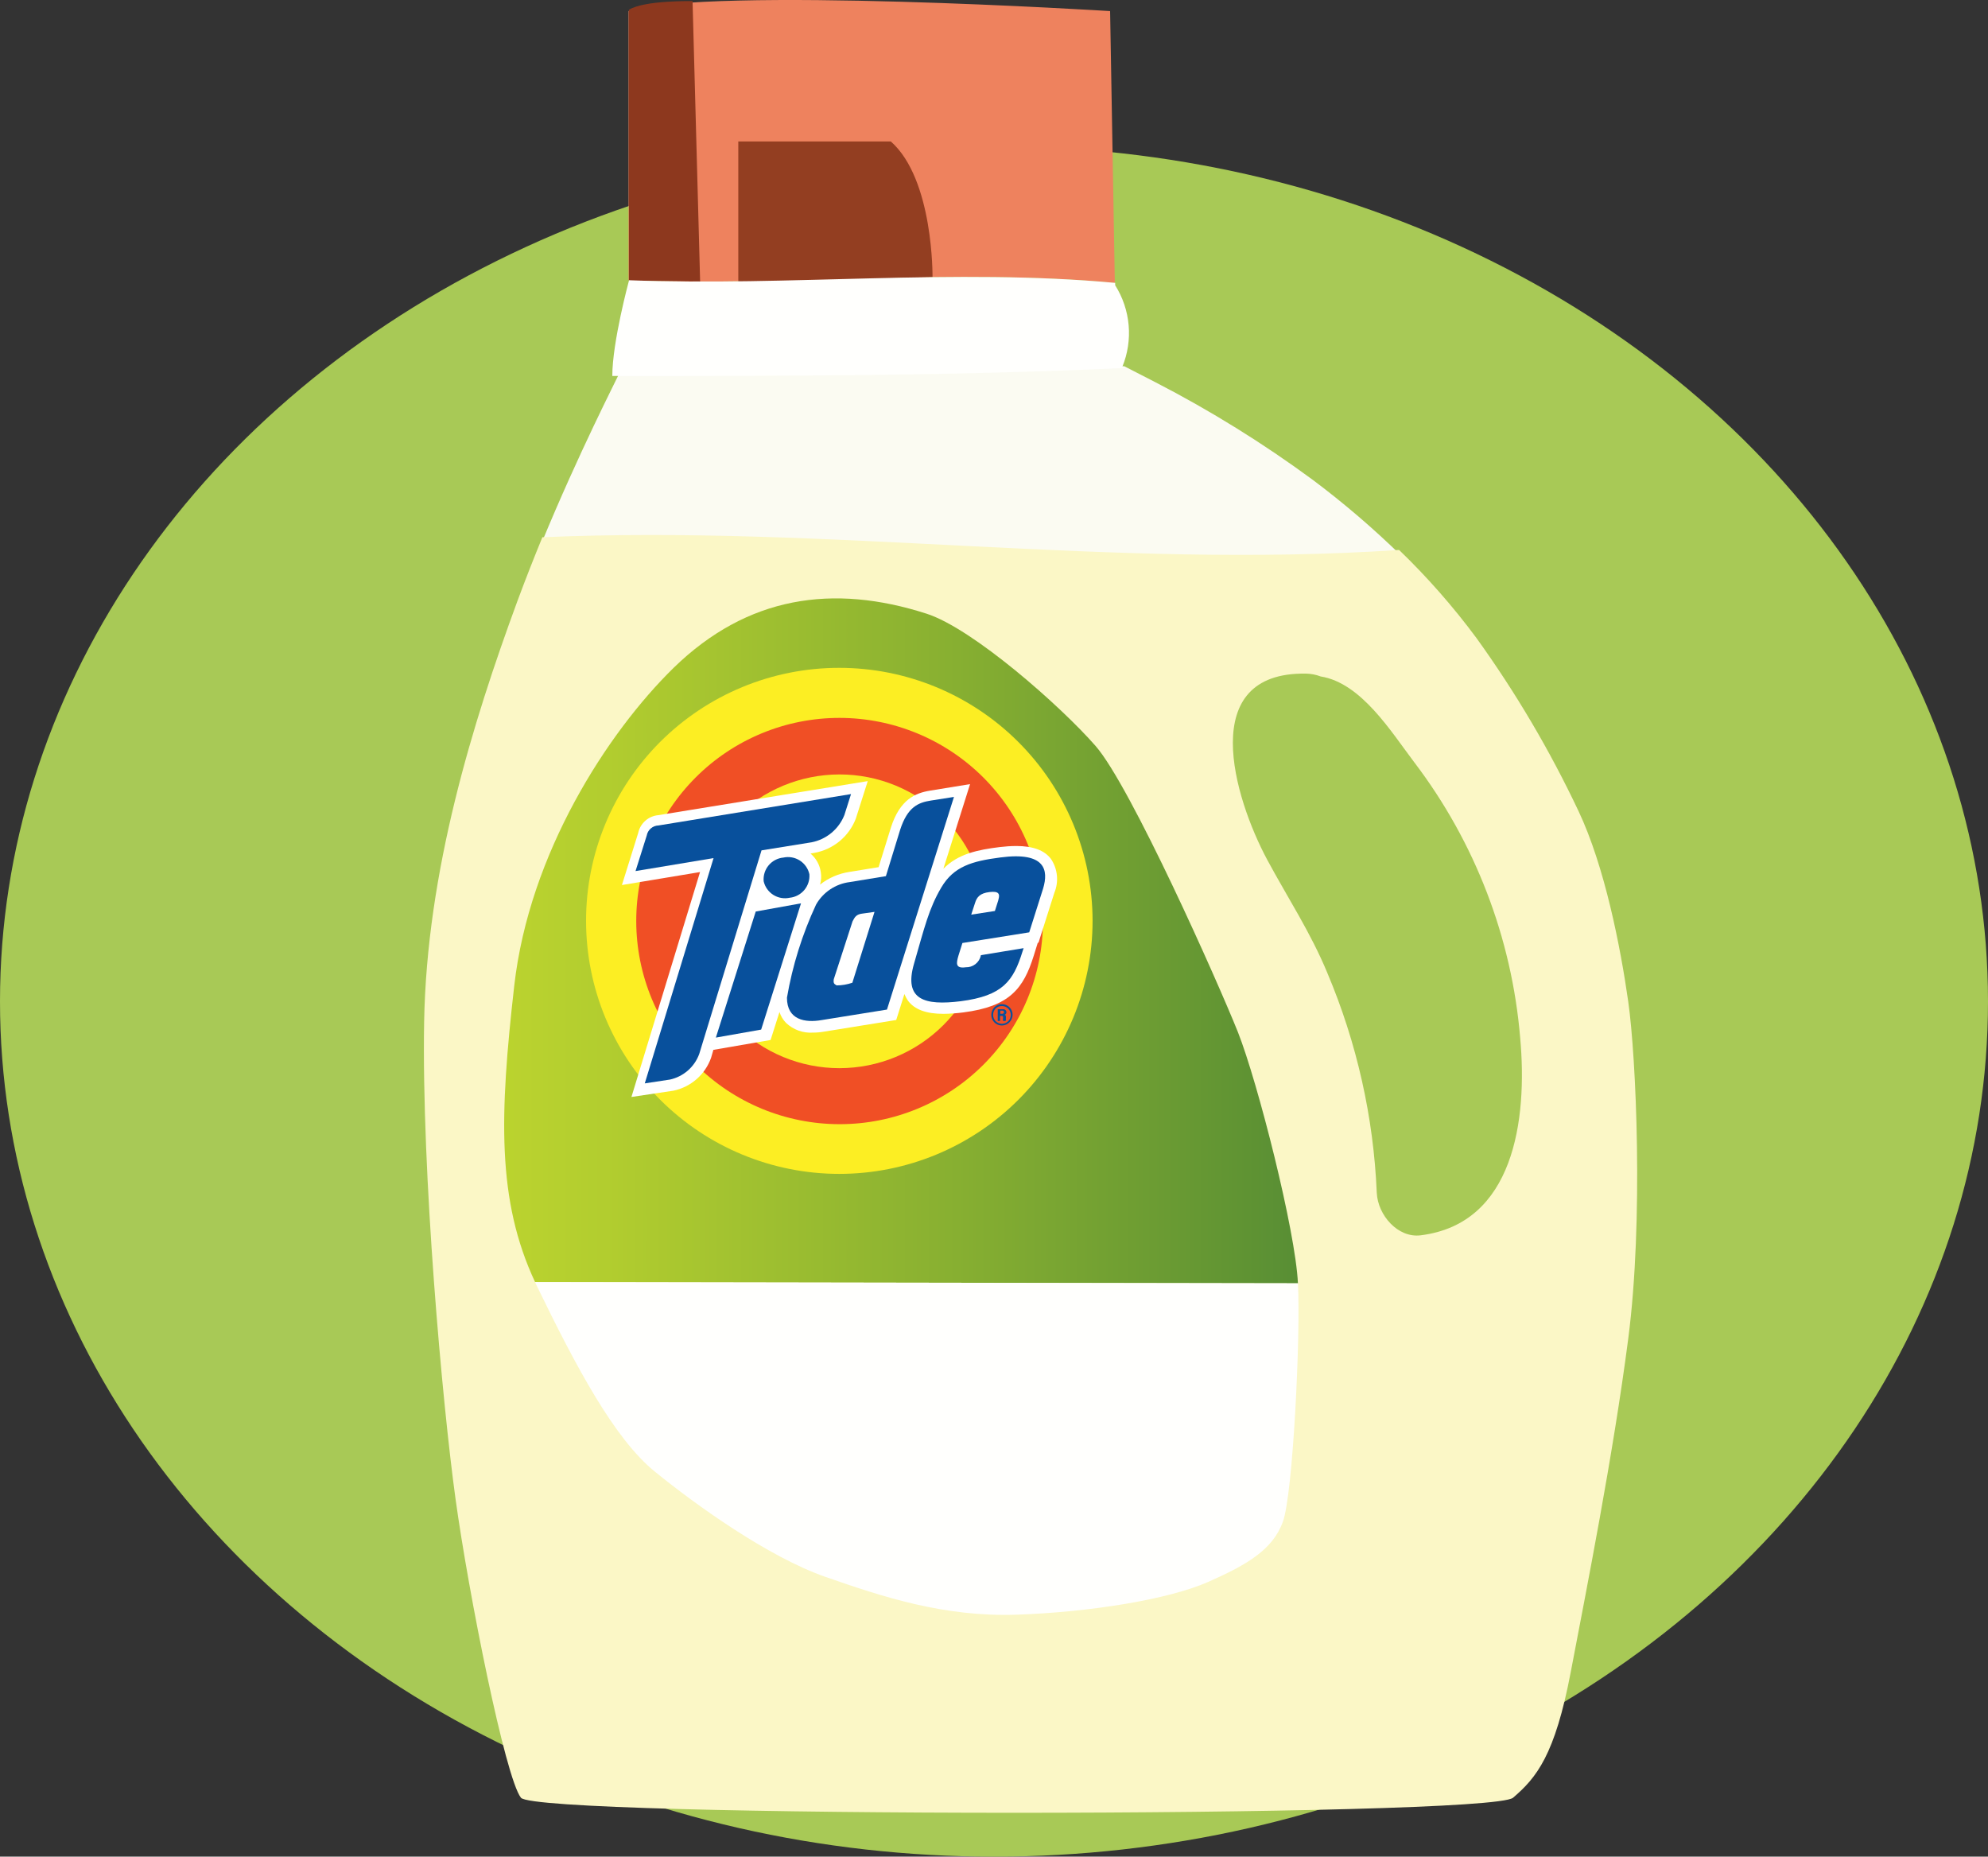 <svg width="136" height="127" viewBox="0 0 136 127" fill="none" xmlns="http://www.w3.org/2000/svg">
<rect x="0" y="0" width="136" height="127" fill="#333333" stroke="none"/>
<ellipse cx="68" cy="68.5" rx="68" ry="58.5" fill="#A8C956"/>
<path d="M95.828 37.977C93.941 36.137 91.936 34.42 89.827 32.838C86.417 30.326 82.812 28.09 79.047 26.149L76.905 25.048C63.825 25.656 55.37 25.656 42.308 25.656C42.187 25.942 39.618 30.923 37.055 37.126C56.813 36.256 76.083 39.291 95.828 37.977Z" fill="#FBFBF2"/>
<path d="M111.392 68.535C110.856 64.759 109.779 59.268 107.989 55.485C106.027 51.332 103.688 47.366 101.002 43.639C99.408 41.489 97.639 39.476 95.713 37.618C76.016 38.938 56.807 35.897 37.104 36.749C36.526 38.16 35.948 39.625 35.394 41.121C32.32 49.477 29.192 59.608 29.015 69.91C28.838 80.212 30.263 96.011 31.164 102.536C32.064 109.061 34.566 121.595 35.637 122.969C36.709 124.344 101.903 124.344 103.51 122.969C105.116 121.595 106.376 120.05 107.454 114.382C108.531 108.715 110.345 99.617 111.392 91.547C112.439 83.477 111.927 72.312 111.392 68.535ZM97.186 84.499C95.639 84.694 94.258 83.137 94.185 81.586C93.966 76.416 92.822 71.326 90.807 66.559C89.662 63.786 88.092 61.414 86.692 58.812C84.41 54.555 81.823 45.962 89.334 46.077C89.681 46.082 90.025 46.148 90.35 46.272C93.126 46.716 95.159 50.042 96.753 52.146C100.912 57.615 103.425 64.154 103.997 70.999C104.508 76.636 103.558 83.708 97.186 84.499Z" fill="#FBF7C6"/>
<path d="M76.266 19.35L75.943 0.759C75.943 0.759 48.711 -0.949 43.002 0.759V19.168C53.922 19.593 65.285 18.334 76.266 19.35Z" fill="#EE825E"/>
<path d="M50.507 9.675V19.35L63.794 18.955C63.794 18.955 63.879 12.265 60.94 9.675H50.507Z" fill="#933E21"/>
<path d="M47.378 0.078L47.896 19.253L43.026 19.204V0.668C44.086 0.005 47.378 0.078 47.378 0.078Z" fill="#8D381E"/>
<path d="M76.777 25.097C77.147 24.195 77.296 23.218 77.211 22.247C77.126 21.276 76.811 20.339 76.29 19.514V19.35C65.334 18.334 53.946 19.593 43.026 19.168V19.204C43.026 19.204 41.888 23.394 41.888 25.717C53.751 25.717 65.085 25.717 76.966 25.17L76.777 25.097Z" fill="#FFFFFD"/>
<path d="M84.69 70.609C83.32 67.179 77.349 53.77 74.951 51.028C72.553 48.285 66.551 42.994 63.386 41.978C56.995 39.923 51.134 40.762 46.082 45.682C41.547 50.121 36.209 58.38 35.181 67.417C34.17 76.289 33.988 82.109 36.605 87.698L88.792 87.783C88.628 84.195 86.047 74.045 84.69 70.609Z" fill="url(#paint0_linear_570_3412)"/>
<path d="M88.798 87.783L36.605 87.698C36.642 87.783 36.678 87.868 36.721 87.953C39.472 93.621 42.047 98.425 44.798 100.663C47.549 102.901 52.534 106.495 56.484 107.869C60.434 109.244 64.598 110.618 69.564 110.448C74.531 110.278 79.912 109.414 82.632 108.216C85.353 107.018 87.076 105.984 87.763 104.093C88.451 102.202 88.981 91.389 88.792 87.783L88.798 87.783Z" fill="#FFFFFD"/>
<path d="M74.744 62.989C74.742 67.58 72.916 71.982 69.666 75.228C66.417 78.474 62.01 80.297 57.415 80.297C52.821 80.297 48.415 78.473 45.166 75.228C41.918 71.982 40.093 67.58 40.093 62.989C40.091 60.717 40.538 58.467 41.407 56.367C42.276 54.267 43.551 52.359 45.158 50.752C46.766 49.145 48.675 47.87 50.776 47C52.877 46.13 55.129 45.682 57.403 45.682C62 45.68 66.409 47.503 69.66 50.748C72.912 53.994 74.741 58.397 74.744 62.989Z" fill="#FCEE23"/>
<path d="M71.348 63.026C71.343 66.707 69.876 70.235 67.269 72.836C64.663 75.436 61.13 76.897 57.446 76.897C53.757 76.899 50.218 75.437 47.607 72.832C44.997 70.227 43.529 66.694 43.526 63.008C43.524 61.183 43.882 59.375 44.58 57.689C45.278 56.002 46.302 54.469 47.593 53.178C48.884 51.887 50.417 50.863 52.105 50.164C53.792 49.465 55.601 49.106 57.428 49.106C59.256 49.107 61.067 49.467 62.756 50.167C64.446 50.867 65.981 51.893 67.273 53.185C68.566 54.478 69.591 56.012 70.29 57.701C70.989 59.389 71.349 61.199 71.348 63.026Z" fill="#F04F25"/>
<path d="M67.483 63.026C67.479 65.689 66.419 68.242 64.534 70.124C62.648 72.006 60.093 73.064 57.428 73.066C54.762 73.066 52.206 72.008 50.322 70.125C48.437 68.243 47.378 65.689 47.378 63.026C47.378 60.362 48.437 57.807 50.321 55.922C52.205 54.037 54.761 52.977 57.428 52.974C58.749 52.973 60.057 53.232 61.278 53.737C62.498 54.242 63.608 54.983 64.541 55.916C65.475 56.85 66.216 57.959 66.721 59.178C67.225 60.398 67.484 61.706 67.483 63.026Z" fill="#FCEE23"/>
<path d="M59.126 62.989C59.126 63.449 58.943 63.89 58.618 64.215C58.292 64.54 57.851 64.723 57.391 64.723C56.932 64.721 56.492 64.538 56.168 64.213C55.844 63.888 55.662 63.448 55.662 62.989C55.662 62.531 55.844 62.091 56.168 61.766C56.492 61.441 56.932 61.258 57.391 61.256C57.851 61.256 58.292 61.439 58.618 61.764C58.943 62.089 59.126 62.53 59.126 62.989Z" fill="#66BAE9"/>
<path d="M58.803 62.995C58.803 63.363 58.657 63.716 58.397 63.976C58.136 64.236 57.783 64.382 57.415 64.382C57.047 64.382 56.693 64.236 56.432 63.976C56.171 63.716 56.023 63.364 56.022 62.995C56.022 62.626 56.168 62.272 56.43 62.011C56.691 61.75 57.046 61.603 57.415 61.603C57.598 61.603 57.779 61.639 57.948 61.709C58.117 61.779 58.27 61.882 58.399 62.011C58.528 62.141 58.63 62.294 58.699 62.463C58.769 62.632 58.804 62.813 58.803 62.995Z" fill="white"/>
<path d="M58.42 62.995C58.42 63.262 58.314 63.517 58.126 63.705C57.937 63.893 57.682 63.999 57.415 63.999C57.283 63.999 57.153 63.973 57.031 63.922C56.909 63.872 56.798 63.798 56.705 63.705C56.612 63.612 56.538 63.501 56.487 63.38C56.437 63.258 56.411 63.127 56.411 62.995C56.41 62.863 56.436 62.732 56.486 62.61C56.536 62.487 56.61 62.376 56.703 62.282C56.796 62.188 56.907 62.114 57.03 62.063C57.152 62.012 57.283 61.986 57.415 61.986C57.548 61.986 57.679 62.012 57.801 62.063C57.923 62.114 58.034 62.188 58.128 62.282C58.221 62.376 58.295 62.487 58.345 62.61C58.395 62.732 58.42 62.863 58.42 62.995Z" fill="#66BAE9"/>
<path d="M71.908 58.769C71.463 58.161 70.66 57.869 69.522 57.869C69.143 57.871 68.765 57.896 68.39 57.942C66.892 58.13 65.547 58.398 64.537 59.426L66.363 53.636L63.636 54.08C62.607 54.245 61.572 54.688 60.958 56.574L60.106 59.316L58.091 59.645C57.364 59.756 56.678 60.054 56.101 60.508C56.181 60.228 56.198 59.932 56.149 59.645C56.077 59.154 55.828 58.707 55.449 58.386L55.717 58.337C56.351 58.223 56.944 57.947 57.44 57.537C57.935 57.127 58.317 56.596 58.547 55.996L59.363 53.43L45.041 55.759C44.711 55.787 44.398 55.92 44.149 56.139C43.901 56.358 43.729 56.651 43.66 56.975L42.546 60.539L47.89 59.651L43.197 75.036L46.076 74.605C46.66 74.481 47.203 74.21 47.653 73.817C48.103 73.424 48.444 72.923 48.644 72.361L48.803 71.813L52.716 71.138L53.325 69.223C53.415 69.507 53.572 69.765 53.782 69.977C54.025 70.206 54.312 70.382 54.626 70.495C54.94 70.608 55.274 70.655 55.608 70.634C55.877 70.633 56.146 70.609 56.411 70.561L61.311 69.77L61.871 67.994C61.936 68.154 62.018 68.307 62.114 68.45C62.571 69.058 63.362 69.35 64.549 69.35C64.999 69.344 65.448 69.311 65.894 69.253C69.077 68.846 70.015 67.623 70.721 65.367L70.995 64.485H71.043L72.127 61.074C72.282 60.701 72.343 60.296 72.304 59.894C72.266 59.492 72.13 59.106 71.908 58.769Z" fill="white"/>
<path d="M68.816 69.788C68.81 69.73 68.81 69.671 68.816 69.612C68.816 69.49 68.816 69.442 68.73 69.417C68.765 69.403 68.795 69.38 68.816 69.35C68.838 69.32 68.85 69.284 68.852 69.247C68.852 69.217 68.846 69.187 68.834 69.16C68.822 69.132 68.804 69.107 68.781 69.087C68.759 69.067 68.733 69.052 68.704 69.043C68.675 69.034 68.645 69.031 68.615 69.034H68.256V69.837H68.414V69.49H68.523C68.572 69.49 68.621 69.49 68.621 69.563V69.648C68.607 69.71 68.607 69.775 68.621 69.837H68.785L68.816 69.788ZM68.682 69.235C68.682 69.263 68.671 69.29 68.652 69.31C68.633 69.331 68.606 69.343 68.578 69.344H68.432V69.132H68.578C68.592 69.131 68.606 69.133 68.619 69.138C68.632 69.142 68.644 69.15 68.653 69.16C68.663 69.17 68.671 69.181 68.676 69.194C68.681 69.207 68.683 69.221 68.682 69.235Z" fill="#08509C"/>
<path d="M68.542 70.147C68.348 70.147 68.162 70.07 68.024 69.934C67.89 69.796 67.815 69.61 67.817 69.417C67.817 69.225 67.891 69.039 68.024 68.9C68.092 68.832 68.172 68.778 68.261 68.741C68.35 68.704 68.446 68.686 68.542 68.688C68.638 68.686 68.734 68.704 68.823 68.74C68.912 68.777 68.992 68.831 69.059 68.9C69.128 68.967 69.183 69.048 69.219 69.137C69.256 69.226 69.274 69.321 69.272 69.417C69.269 69.61 69.191 69.794 69.055 69.93C68.918 70.066 68.734 70.144 68.542 70.147ZM68.542 68.815C68.381 68.813 68.225 68.874 68.11 68.986C67.998 69.101 67.937 69.257 67.939 69.417C67.937 69.578 67.998 69.733 68.11 69.849C68.166 69.907 68.233 69.952 68.307 69.984C68.382 70.015 68.461 70.031 68.542 70.031C68.703 70.031 68.858 69.968 68.972 69.853C69.086 69.739 69.15 69.585 69.15 69.423C69.147 69.263 69.084 69.109 68.974 68.992C68.917 68.935 68.85 68.891 68.775 68.86C68.701 68.83 68.622 68.815 68.542 68.815Z" fill="#08509C"/>
<path d="M63.678 54.761C62.826 54.895 62.084 55.193 61.579 56.762L60.605 59.931L58.121 60.338C57.646 60.399 57.191 60.57 56.792 60.837C56.394 61.104 56.063 61.46 55.827 61.877C54.884 63.901 54.214 66.043 53.836 68.244C53.836 69.776 55.084 69.971 56.21 69.776L60.678 69.058L65.261 54.512L63.678 54.761ZM58.31 67.222C57.963 67.341 57.599 67.403 57.233 67.404C57.099 67.307 56.995 67.307 57.038 66.985L58.322 63.026C58.48 62.728 58.566 62.533 59.047 62.485L59.826 62.375L58.31 67.222Z" fill="#08509C"/>
<path d="M68.432 58.653C66.503 58.903 65.249 59.262 64.397 60.703C63.545 62.144 63.246 63.439 62.528 65.921C61.81 68.402 63.258 68.791 65.718 68.487C68.603 68.116 69.321 67.106 69.948 65.094L70.027 64.856L67.099 65.337V65.367C67.047 65.599 66.916 65.805 66.728 65.95C66.54 66.096 66.308 66.171 66.07 66.164C65.346 66.267 65.419 65.884 65.565 65.379L65.839 64.504L70.41 63.774L71.36 60.776C71.731 59.535 71.543 58.24 68.432 58.653ZM68.298 61.566L68.061 62.314L66.442 62.564L66.704 61.761C66.825 61.366 67.038 61.098 67.69 61.019C68.341 60.94 68.42 61.153 68.298 61.548V61.566Z" fill="#08509C"/>
<path d="M52.096 58.167L47.835 72.093C47.676 72.529 47.41 72.918 47.061 73.224C46.712 73.53 46.291 73.743 45.839 73.844L44.11 74.106L48.815 58.696L43.477 59.584L44.244 57.151C44.279 56.962 44.377 56.791 44.524 56.666C44.67 56.54 44.855 56.469 45.047 56.464L58.219 54.318L57.762 55.759C57.574 56.229 57.271 56.646 56.881 56.97C56.491 57.294 56.026 57.515 55.528 57.614L52.096 58.167Z" fill="#08509C"/>
<path d="M55.37 59.797C55.284 59.411 55.049 59.075 54.716 58.862C54.383 58.649 53.979 58.576 53.593 58.66C53.2 58.697 52.837 58.887 52.584 59.19C52.331 59.493 52.208 59.884 52.242 60.277C52.329 60.663 52.566 60.998 52.9 61.211C53.234 61.422 53.639 61.493 54.025 61.408C54.415 61.368 54.775 61.177 55.026 60.876C55.277 60.575 55.401 60.188 55.37 59.797Z" fill="#08509C"/>
<path d="M54.798 61.791L52.071 70.427L48.973 70.974L51.7 62.351L54.798 61.791Z" fill="#08509C"/>
<defs>
<linearGradient id="paint0_linear_570_3412" x1="28.993" y1="61.985" x2="112.009" y2="61.985" gradientUnits="userSpaceOnUse">
<stop stop-color="#C2D82E"/>
<stop offset="0.15" stop-color="#B2CD2F"/>
<stop offset="0.44" stop-color="#87AF31"/>
<stop offset="0.84" stop-color="#448035"/>
<stop offset="1" stop-color="#276C36"/>
</linearGradient>
</defs>
</svg>
